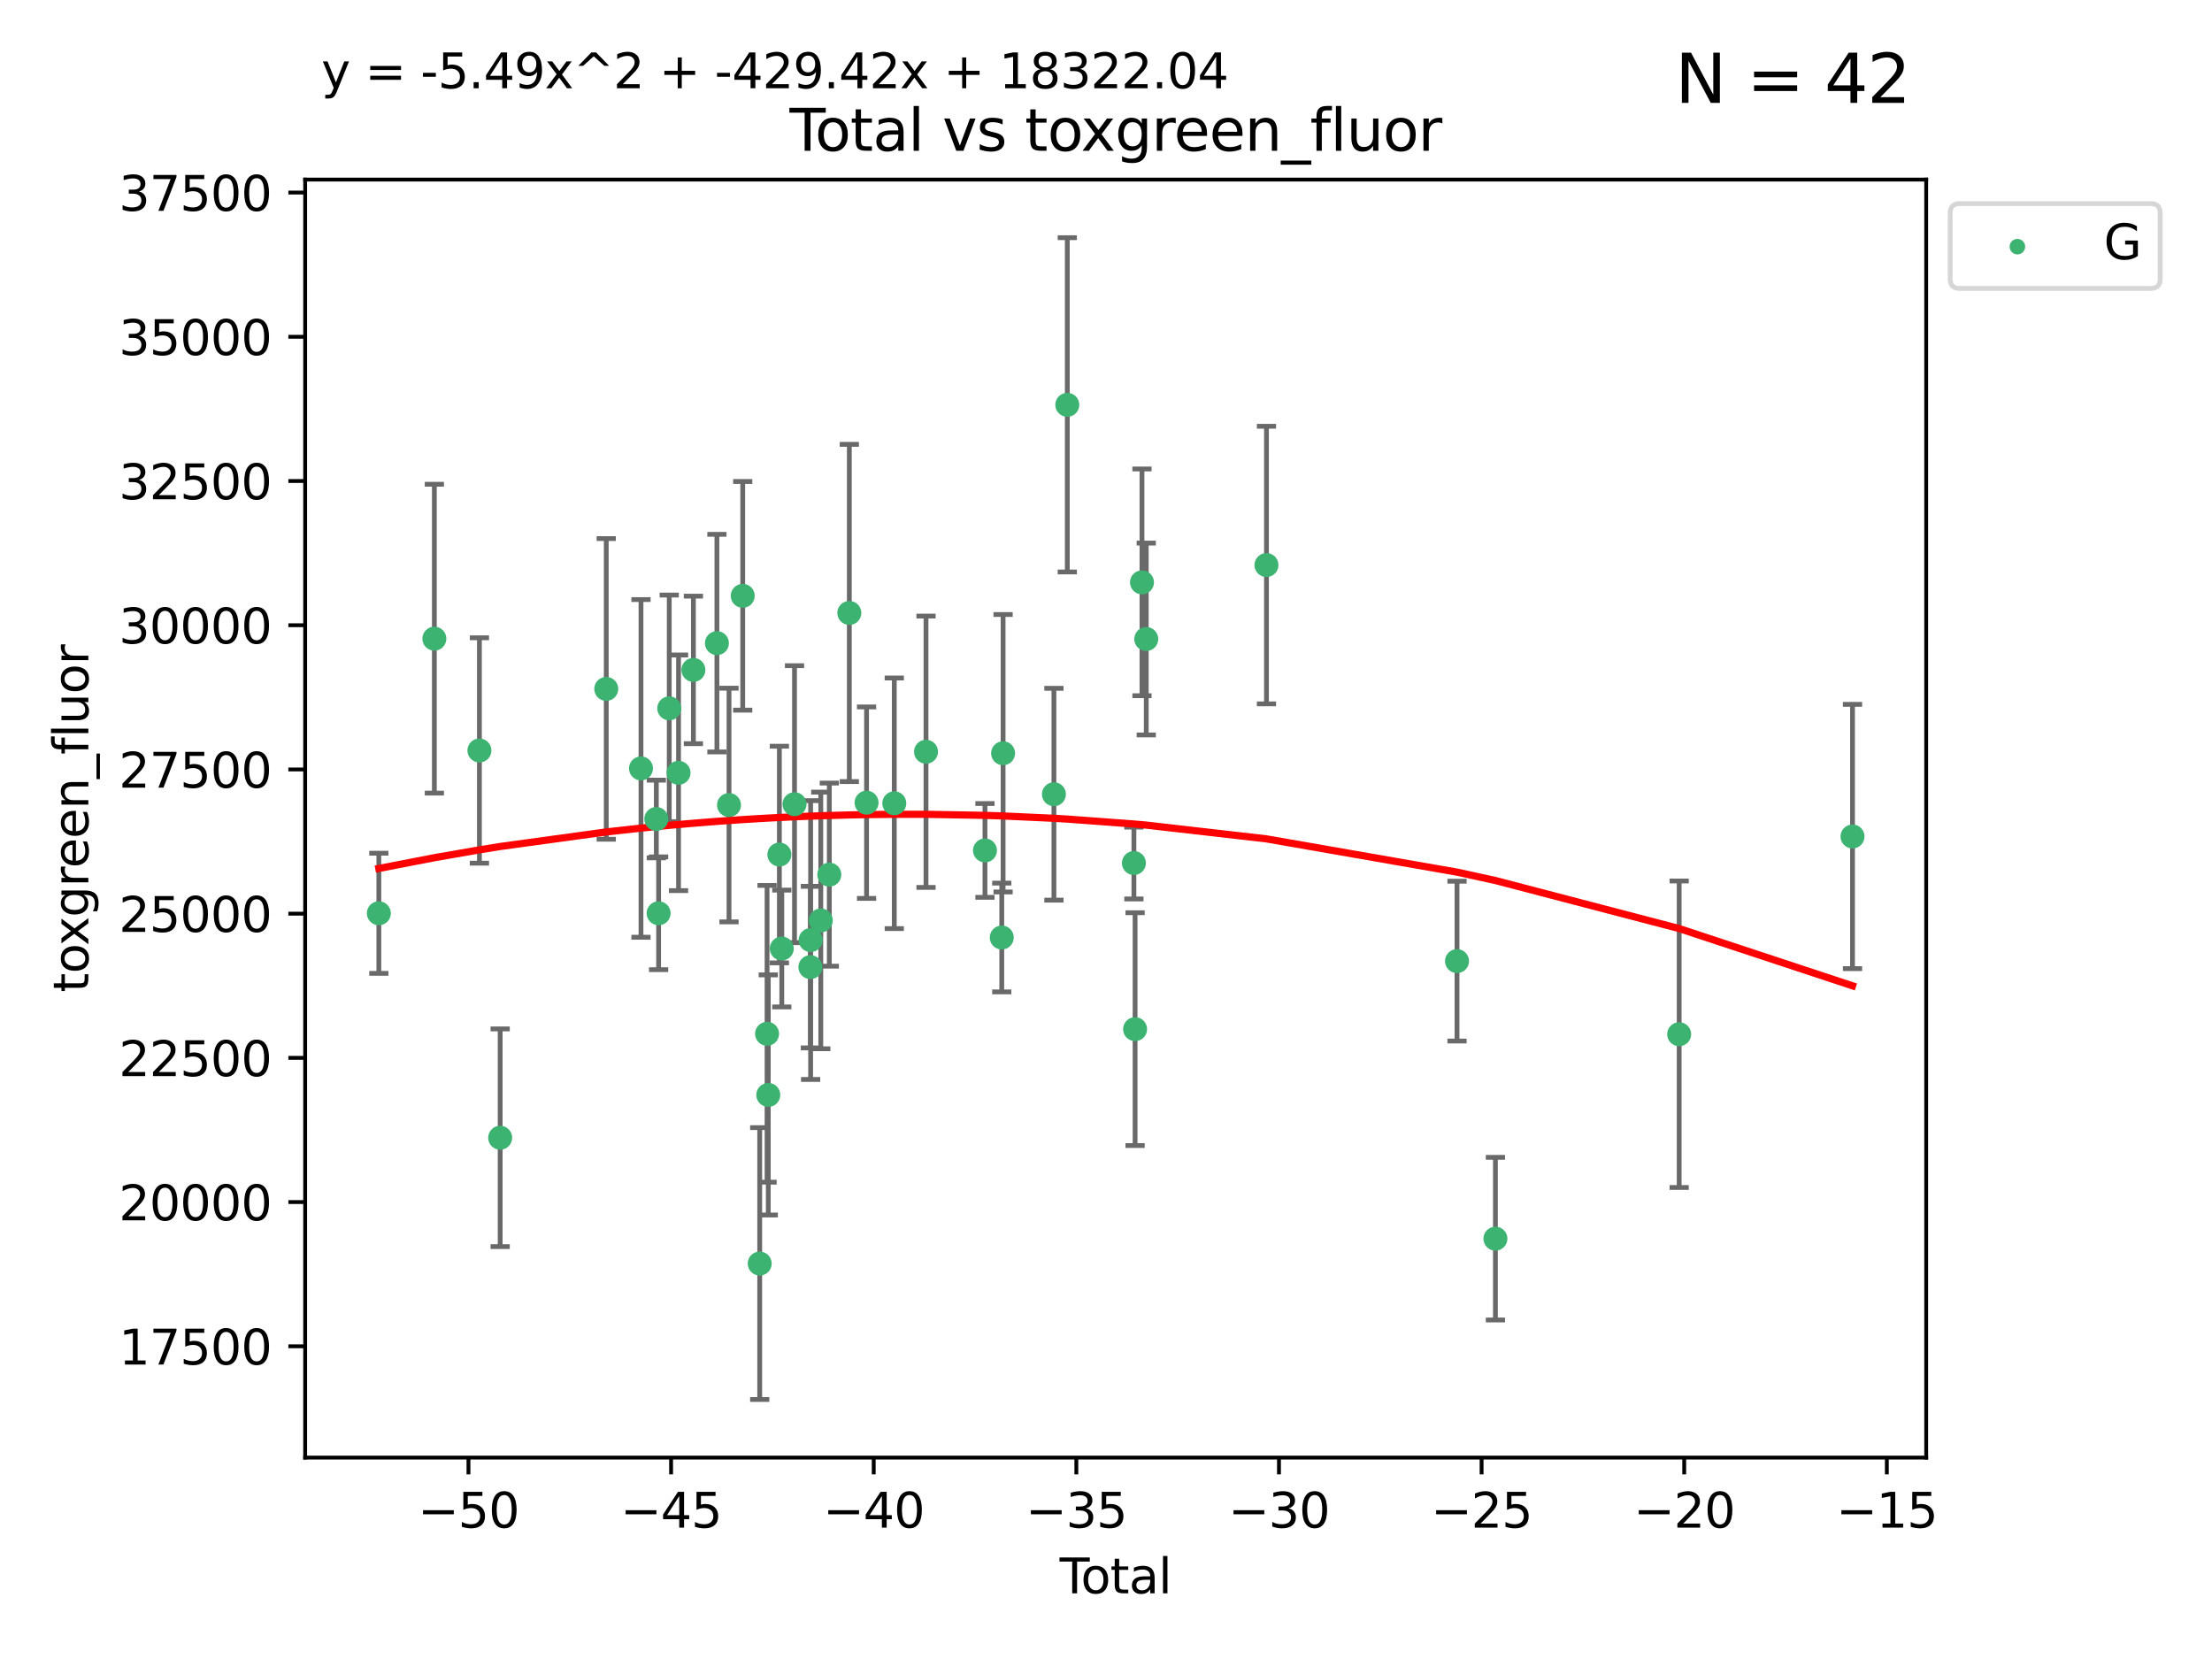 <?xml version="1.0" encoding="utf-8" standalone="no"?>
<!DOCTYPE svg PUBLIC "-//W3C//DTD SVG 1.1//EN"
  "http://www.w3.org/Graphics/SVG/1.1/DTD/svg11.dtd">
<svg xmlns:xlink="http://www.w3.org/1999/xlink" width="460.8pt" height="345.6pt" viewBox="0 0 460.8 345.6" xmlns="http://www.w3.org/2000/svg" version="1.1">
 <defs>
  <style type="text/css">*{stroke-linejoin: round; stroke-linecap: butt}</style>
 </defs>
 <g id="figure_1">
  <g id="patch_1">
   <path d="M 0 345.6 
L 460.8 345.6 
L 460.8 0 
L 0 0 
z
" style="fill: #ffffff"/>
  </g>
  <g id="axes_1">
   <g id="patch_2">
    <path d="M 63.571 303.64 
L 401.26 303.64 
L 401.26 37.411 
L 63.571 37.411 
z
" style="fill: #ffffff"/>
   </g>
   <g id="PathCollection_1">
    <defs>
     <path id="mb6be567c62" d="M 0 1.118 
C 0.297 1.118 0.581 1 0.791 0.791 
C 1 0.581 1.118 0.297 1.118 0 
C 1.118 -0.297 1 -0.581 0.791 -0.791 
C 0.581 -1 0.297 -1.118 0 -1.118 
C -0.297 -1.118 -0.581 -1 -0.791 -0.791 
C -1 -0.581 -1.118 -0.297 -1.118 0 
C -1.118 0.297 -1 0.581 -0.791 0.791 
C -0.581 1 -0.297 1.118 0 1.118 
z
" style="stroke: #3cb371"/>
    </defs>
    <g clip-path="url(#p3e84efc98a)">
     <use xlink:href="#mb6be567c62" x="78.921" y="190.252" style="fill: #3cb371; stroke: #3cb371"/>
     <use xlink:href="#mb6be567c62" x="90.486" y="133.046" style="fill: #3cb371; stroke: #3cb371"/>
     <use xlink:href="#mb6be567c62" x="99.873" y="156.342" style="fill: #3cb371; stroke: #3cb371"/>
     <use xlink:href="#mb6be567c62" x="104.195" y="237.014" style="fill: #3cb371; stroke: #3cb371"/>
     <use xlink:href="#mb6be567c62" x="126.292" y="143.513" style="fill: #3cb371; stroke: #3cb371"/>
     <use xlink:href="#mb6be567c62" x="133.53" y="160.073" style="fill: #3cb371; stroke: #3cb371"/>
     <use xlink:href="#mb6be567c62" x="136.724" y="170.613" style="fill: #3cb371; stroke: #3cb371"/>
     <use xlink:href="#mb6be567c62" x="137.199" y="190.252" style="fill: #3cb371; stroke: #3cb371"/>
     <use xlink:href="#mb6be567c62" x="139.416" y="147.561" style="fill: #3cb371; stroke: #3cb371"/>
     <use xlink:href="#mb6be567c62" x="141.353" y="160.989" style="fill: #3cb371; stroke: #3cb371"/>
     <use xlink:href="#mb6be567c62" x="144.448" y="139.556" style="fill: #3cb371; stroke: #3cb371"/>
     <use xlink:href="#mb6be567c62" x="149.347" y="133.978" style="fill: #3cb371; stroke: #3cb371"/>
     <use xlink:href="#mb6be567c62" x="151.868" y="167.702" style="fill: #3cb371; stroke: #3cb371"/>
     <use xlink:href="#mb6be567c62" x="154.724" y="124.122" style="fill: #3cb371; stroke: #3cb371"/>
     <use xlink:href="#mb6be567c62" x="158.262" y="263.222" style="fill: #3cb371; stroke: #3cb371"/>
     <use xlink:href="#mb6be567c62" x="159.794" y="215.357" style="fill: #3cb371; stroke: #3cb371"/>
     <use xlink:href="#mb6be567c62" x="160.046" y="228.095" style="fill: #3cb371; stroke: #3cb371"/>
     <use xlink:href="#mb6be567c62" x="162.359" y="178.015" style="fill: #3cb371; stroke: #3cb371"/>
     <use xlink:href="#mb6be567c62" x="162.861" y="197.595" style="fill: #3cb371; stroke: #3cb371"/>
     <use xlink:href="#mb6be567c62" x="165.512" y="167.527" style="fill: #3cb371; stroke: #3cb371"/>
     <use xlink:href="#mb6be567c62" x="168.821" y="201.468" style="fill: #3cb371; stroke: #3cb371"/>
     <use xlink:href="#mb6be567c62" x="168.867" y="195.833" style="fill: #3cb371; stroke: #3cb371"/>
     <use xlink:href="#mb6be567c62" x="170.987" y="191.746" style="fill: #3cb371; stroke: #3cb371"/>
     <use xlink:href="#mb6be567c62" x="172.762" y="182.201" style="fill: #3cb371; stroke: #3cb371"/>
     <use xlink:href="#mb6be567c62" x="176.931" y="127.69" style="fill: #3cb371; stroke: #3cb371"/>
     <use xlink:href="#mb6be567c62" x="180.52" y="167.21" style="fill: #3cb371; stroke: #3cb371"/>
     <use xlink:href="#mb6be567c62" x="186.297" y="167.34" style="fill: #3cb371; stroke: #3cb371"/>
     <use xlink:href="#mb6be567c62" x="192.905" y="156.603" style="fill: #3cb371; stroke: #3cb371"/>
     <use xlink:href="#mb6be567c62" x="205.187" y="177.162" style="fill: #3cb371; stroke: #3cb371"/>
     <use xlink:href="#mb6be567c62" x="208.686" y="195.301" style="fill: #3cb371; stroke: #3cb371"/>
     <use xlink:href="#mb6be567c62" x="208.961" y="156.914" style="fill: #3cb371; stroke: #3cb371"/>
     <use xlink:href="#mb6be567c62" x="219.551" y="165.453" style="fill: #3cb371; stroke: #3cb371"/>
     <use xlink:href="#mb6be567c62" x="222.337" y="84.331" style="fill: #3cb371; stroke: #3cb371"/>
     <use xlink:href="#mb6be567c62" x="236.215" y="179.785" style="fill: #3cb371; stroke: #3cb371"/>
     <use xlink:href="#mb6be567c62" x="236.459" y="214.389" style="fill: #3cb371; stroke: #3cb371"/>
     <use xlink:href="#mb6be567c62" x="237.895" y="121.317" style="fill: #3cb371; stroke: #3cb371"/>
     <use xlink:href="#mb6be567c62" x="238.786" y="133.12" style="fill: #3cb371; stroke: #3cb371"/>
     <use xlink:href="#mb6be567c62" x="263.828" y="117.712" style="fill: #3cb371; stroke: #3cb371"/>
     <use xlink:href="#mb6be567c62" x="303.523" y="200.216" style="fill: #3cb371; stroke: #3cb371"/>
     <use xlink:href="#mb6be567c62" x="311.522" y="258.04" style="fill: #3cb371; stroke: #3cb371"/>
     <use xlink:href="#mb6be567c62" x="349.803" y="215.448" style="fill: #3cb371; stroke: #3cb371"/>
     <use xlink:href="#mb6be567c62" x="385.911" y="174.255" style="fill: #3cb371; stroke: #3cb371"/>
    </g>
   </g>
   <g id="matplotlib.axis_1">
    <g id="xtick_1">
     <g id="line2d_1">
      <defs>
       <path id="ma5eca317d1" d="M 0 0 
L 0 3.5 
" style="stroke: #000000; stroke-width: 0.8"/>
      </defs>
      <g>
       <use xlink:href="#ma5eca317d1" x="97.59" y="303.64" style="stroke: #000000; stroke-width: 0.8"/>
      </g>
     </g>
     <g id="text_1">
      <!-- −50 -->
      <g transform="translate(87.038 318.238)scale(0.1 -0.1)">
       <defs>
        <path id="DejaVuSans-2212" d="M 678 2272 
L 4684 2272 
L 4684 1741 
L 678 1741 
L 678 2272 
z
" transform="scale(0.016)"/>
        <path id="DejaVuSans-35" d="M 691 4666 
L 3169 4666 
L 3169 4134 
L 1269 4134 
L 1269 2991 
Q 1406 3038 1543 3061 
Q 1681 3084 1819 3084 
Q 2600 3084 3056 2656 
Q 3513 2228 3513 1497 
Q 3513 744 3044 326 
Q 2575 -91 1722 -91 
Q 1428 -91 1123 -41 
Q 819 9 494 109 
L 494 744 
Q 775 591 1075 516 
Q 1375 441 1709 441 
Q 2250 441 2565 725 
Q 2881 1009 2881 1497 
Q 2881 1984 2565 2268 
Q 2250 2553 1709 2553 
Q 1456 2553 1204 2497 
Q 953 2441 691 2322 
L 691 4666 
z
" transform="scale(0.016)"/>
        <path id="DejaVuSans-30" d="M 2034 4250 
Q 1547 4250 1301 3770 
Q 1056 3291 1056 2328 
Q 1056 1369 1301 889 
Q 1547 409 2034 409 
Q 2525 409 2770 889 
Q 3016 1369 3016 2328 
Q 3016 3291 2770 3770 
Q 2525 4250 2034 4250 
z
M 2034 4750 
Q 2819 4750 3233 4129 
Q 3647 3509 3647 2328 
Q 3647 1150 3233 529 
Q 2819 -91 2034 -91 
Q 1250 -91 836 529 
Q 422 1150 422 2328 
Q 422 3509 836 4129 
Q 1250 4750 2034 4750 
z
" transform="scale(0.016)"/>
       </defs>
       <use xlink:href="#DejaVuSans-2212"/>
       <use xlink:href="#DejaVuSans-35" x="83.789"/>
       <use xlink:href="#DejaVuSans-30" x="147.412"/>
      </g>
     </g>
    </g>
    <g id="xtick_2">
     <g id="line2d_2">
      <g>
       <use xlink:href="#ma5eca317d1" x="139.801" y="303.64" style="stroke: #000000; stroke-width: 0.8"/>
      </g>
     </g>
     <g id="text_2">
      <!-- −45 -->
      <g transform="translate(129.249 318.238)scale(0.1 -0.1)">
       <defs>
        <path id="DejaVuSans-34" d="M 2419 4116 
L 825 1625 
L 2419 1625 
L 2419 4116 
z
M 2253 4666 
L 3047 4666 
L 3047 1625 
L 3713 1625 
L 3713 1100 
L 3047 1100 
L 3047 0 
L 2419 0 
L 2419 1100 
L 313 1100 
L 313 1709 
L 2253 4666 
z
" transform="scale(0.016)"/>
       </defs>
       <use xlink:href="#DejaVuSans-2212"/>
       <use xlink:href="#DejaVuSans-34" x="83.789"/>
       <use xlink:href="#DejaVuSans-35" x="147.412"/>
      </g>
     </g>
    </g>
    <g id="xtick_3">
     <g id="line2d_3">
      <g>
       <use xlink:href="#ma5eca317d1" x="182.011" y="303.64" style="stroke: #000000; stroke-width: 0.8"/>
      </g>
     </g>
     <g id="text_3">
      <!-- −40 -->
      <g transform="translate(171.459 318.238)scale(0.1 -0.1)">
       <use xlink:href="#DejaVuSans-2212"/>
       <use xlink:href="#DejaVuSans-34" x="83.789"/>
       <use xlink:href="#DejaVuSans-30" x="147.412"/>
      </g>
     </g>
    </g>
    <g id="xtick_4">
     <g id="line2d_4">
      <g>
       <use xlink:href="#ma5eca317d1" x="224.222" y="303.64" style="stroke: #000000; stroke-width: 0.8"/>
      </g>
     </g>
     <g id="text_4">
      <!-- −35 -->
      <g transform="translate(213.669 318.238)scale(0.1 -0.1)">
       <defs>
        <path id="DejaVuSans-33" d="M 2597 2516 
Q 3050 2419 3304 2112 
Q 3559 1806 3559 1356 
Q 3559 666 3084 287 
Q 2609 -91 1734 -91 
Q 1441 -91 1130 -33 
Q 819 25 488 141 
L 488 750 
Q 750 597 1062 519 
Q 1375 441 1716 441 
Q 2309 441 2620 675 
Q 2931 909 2931 1356 
Q 2931 1769 2642 2001 
Q 2353 2234 1838 2234 
L 1294 2234 
L 1294 2753 
L 1863 2753 
Q 2328 2753 2575 2939 
Q 2822 3125 2822 3475 
Q 2822 3834 2567 4026 
Q 2313 4219 1838 4219 
Q 1578 4219 1281 4162 
Q 984 4106 628 3988 
L 628 4550 
Q 988 4650 1302 4700 
Q 1616 4750 1894 4750 
Q 2613 4750 3031 4423 
Q 3450 4097 3450 3541 
Q 3450 3153 3228 2886 
Q 3006 2619 2597 2516 
z
" transform="scale(0.016)"/>
       </defs>
       <use xlink:href="#DejaVuSans-2212"/>
       <use xlink:href="#DejaVuSans-33" x="83.789"/>
       <use xlink:href="#DejaVuSans-35" x="147.412"/>
      </g>
     </g>
    </g>
    <g id="xtick_5">
     <g id="line2d_5">
      <g>
       <use xlink:href="#ma5eca317d1" x="266.432" y="303.64" style="stroke: #000000; stroke-width: 0.8"/>
      </g>
     </g>
     <g id="text_5">
      <!-- −30 -->
      <g transform="translate(255.88 318.238)scale(0.1 -0.1)">
       <use xlink:href="#DejaVuSans-2212"/>
       <use xlink:href="#DejaVuSans-33" x="83.789"/>
       <use xlink:href="#DejaVuSans-30" x="147.412"/>
      </g>
     </g>
    </g>
    <g id="xtick_6">
     <g id="line2d_6">
      <g>
       <use xlink:href="#ma5eca317d1" x="308.643" y="303.64" style="stroke: #000000; stroke-width: 0.8"/>
      </g>
     </g>
     <g id="text_6">
      <!-- −25 -->
      <g transform="translate(298.09 318.238)scale(0.1 -0.1)">
       <defs>
        <path id="DejaVuSans-32" d="M 1228 531 
L 3431 531 
L 3431 0 
L 469 0 
L 469 531 
Q 828 903 1448 1529 
Q 2069 2156 2228 2338 
Q 2531 2678 2651 2914 
Q 2772 3150 2772 3378 
Q 2772 3750 2511 3984 
Q 2250 4219 1831 4219 
Q 1534 4219 1204 4116 
Q 875 4013 500 3803 
L 500 4441 
Q 881 4594 1212 4672 
Q 1544 4750 1819 4750 
Q 2544 4750 2975 4387 
Q 3406 4025 3406 3419 
Q 3406 3131 3298 2873 
Q 3191 2616 2906 2266 
Q 2828 2175 2409 1742 
Q 1991 1309 1228 531 
z
" transform="scale(0.016)"/>
       </defs>
       <use xlink:href="#DejaVuSans-2212"/>
       <use xlink:href="#DejaVuSans-32" x="83.789"/>
       <use xlink:href="#DejaVuSans-35" x="147.412"/>
      </g>
     </g>
    </g>
    <g id="xtick_7">
     <g id="line2d_7">
      <g>
       <use xlink:href="#ma5eca317d1" x="350.853" y="303.64" style="stroke: #000000; stroke-width: 0.8"/>
      </g>
     </g>
     <g id="text_7">
      <!-- −20 -->
      <g transform="translate(340.301 318.238)scale(0.1 -0.1)">
       <use xlink:href="#DejaVuSans-2212"/>
       <use xlink:href="#DejaVuSans-32" x="83.789"/>
       <use xlink:href="#DejaVuSans-30" x="147.412"/>
      </g>
     </g>
    </g>
    <g id="xtick_8">
     <g id="line2d_8">
      <g>
       <use xlink:href="#ma5eca317d1" x="393.063" y="303.64" style="stroke: #000000; stroke-width: 0.8"/>
      </g>
     </g>
     <g id="text_8">
      <!-- −15 -->
      <g transform="translate(382.511 318.238)scale(0.1 -0.1)">
       <defs>
        <path id="DejaVuSans-31" d="M 794 531 
L 1825 531 
L 1825 4091 
L 703 3866 
L 703 4441 
L 1819 4666 
L 2450 4666 
L 2450 531 
L 3481 531 
L 3481 0 
L 794 0 
L 794 531 
z
" transform="scale(0.016)"/>
       </defs>
       <use xlink:href="#DejaVuSans-2212"/>
       <use xlink:href="#DejaVuSans-31" x="83.789"/>
       <use xlink:href="#DejaVuSans-35" x="147.412"/>
      </g>
     </g>
    </g>
    <g id="text_9">
     <!-- Total -->
     <g transform="translate(220.739 331.917)scale(0.1 -0.1)">
      <defs>
       <path id="DejaVuSans-54" d="M -19 4666 
L 3928 4666 
L 3928 4134 
L 2272 4134 
L 2272 0 
L 1638 0 
L 1638 4134 
L -19 4134 
L -19 4666 
z
" transform="scale(0.016)"/>
       <path id="DejaVuSans-6f" d="M 1959 3097 
Q 1497 3097 1228 2736 
Q 959 2375 959 1747 
Q 959 1119 1226 758 
Q 1494 397 1959 397 
Q 2419 397 2687 759 
Q 2956 1122 2956 1747 
Q 2956 2369 2687 2733 
Q 2419 3097 1959 3097 
z
M 1959 3584 
Q 2709 3584 3137 3096 
Q 3566 2609 3566 1747 
Q 3566 888 3137 398 
Q 2709 -91 1959 -91 
Q 1206 -91 779 398 
Q 353 888 353 1747 
Q 353 2609 779 3096 
Q 1206 3584 1959 3584 
z
" transform="scale(0.016)"/>
       <path id="DejaVuSans-74" d="M 1172 4494 
L 1172 3500 
L 2356 3500 
L 2356 3053 
L 1172 3053 
L 1172 1153 
Q 1172 725 1289 603 
Q 1406 481 1766 481 
L 2356 481 
L 2356 0 
L 1766 0 
Q 1100 0 847 248 
Q 594 497 594 1153 
L 594 3053 
L 172 3053 
L 172 3500 
L 594 3500 
L 594 4494 
L 1172 4494 
z
" transform="scale(0.016)"/>
       <path id="DejaVuSans-61" d="M 2194 1759 
Q 1497 1759 1228 1600 
Q 959 1441 959 1056 
Q 959 750 1161 570 
Q 1363 391 1709 391 
Q 2188 391 2477 730 
Q 2766 1069 2766 1631 
L 2766 1759 
L 2194 1759 
z
M 3341 1997 
L 3341 0 
L 2766 0 
L 2766 531 
Q 2569 213 2275 61 
Q 1981 -91 1556 -91 
Q 1019 -91 701 211 
Q 384 513 384 1019 
Q 384 1609 779 1909 
Q 1175 2209 1959 2209 
L 2766 2209 
L 2766 2266 
Q 2766 2663 2505 2880 
Q 2244 3097 1772 3097 
Q 1472 3097 1187 3025 
Q 903 2953 641 2809 
L 641 3341 
Q 956 3463 1253 3523 
Q 1550 3584 1831 3584 
Q 2591 3584 2966 3190 
Q 3341 2797 3341 1997 
z
" transform="scale(0.016)"/>
       <path id="DejaVuSans-6c" d="M 603 4863 
L 1178 4863 
L 1178 0 
L 603 0 
L 603 4863 
z
" transform="scale(0.016)"/>
      </defs>
      <use xlink:href="#DejaVuSans-54"/>
      <use xlink:href="#DejaVuSans-6f" x="44.084"/>
      <use xlink:href="#DejaVuSans-74" x="105.266"/>
      <use xlink:href="#DejaVuSans-61" x="144.475"/>
      <use xlink:href="#DejaVuSans-6c" x="205.754"/>
     </g>
    </g>
   </g>
   <g id="matplotlib.axis_2">
    <g id="ytick_1">
     <g id="line2d_9">
      <defs>
       <path id="m3030255186" d="M 0 0 
L -3.5 0 
" style="stroke: #000000; stroke-width: 0.8"/>
      </defs>
      <g>
       <use xlink:href="#m3030255186" x="63.571" y="280.458" style="stroke: #000000; stroke-width: 0.8"/>
      </g>
     </g>
     <g id="text_10">
      <!-- 17500 -->
      <g transform="translate(24.759 284.257)scale(0.1 -0.1)">
       <defs>
        <path id="DejaVuSans-37" d="M 525 4666 
L 3525 4666 
L 3525 4397 
L 1831 0 
L 1172 0 
L 2766 4134 
L 525 4134 
L 525 4666 
z
" transform="scale(0.016)"/>
       </defs>
       <use xlink:href="#DejaVuSans-31"/>
       <use xlink:href="#DejaVuSans-37" x="63.623"/>
       <use xlink:href="#DejaVuSans-35" x="127.246"/>
       <use xlink:href="#DejaVuSans-30" x="190.869"/>
       <use xlink:href="#DejaVuSans-30" x="254.492"/>
      </g>
     </g>
    </g>
    <g id="ytick_2">
     <g id="line2d_10">
      <g>
       <use xlink:href="#m3030255186" x="63.571" y="250.415" style="stroke: #000000; stroke-width: 0.8"/>
      </g>
     </g>
     <g id="text_11">
      <!-- 20000 -->
      <g transform="translate(24.759 254.215)scale(0.1 -0.1)">
       <use xlink:href="#DejaVuSans-32"/>
       <use xlink:href="#DejaVuSans-30" x="63.623"/>
       <use xlink:href="#DejaVuSans-30" x="127.246"/>
       <use xlink:href="#DejaVuSans-30" x="190.869"/>
       <use xlink:href="#DejaVuSans-30" x="254.492"/>
      </g>
     </g>
    </g>
    <g id="ytick_3">
     <g id="line2d_11">
      <g>
       <use xlink:href="#m3030255186" x="63.571" y="220.373" style="stroke: #000000; stroke-width: 0.8"/>
      </g>
     </g>
     <g id="text_12">
      <!-- 22500 -->
      <g transform="translate(24.759 224.172)scale(0.1 -0.1)">
       <use xlink:href="#DejaVuSans-32"/>
       <use xlink:href="#DejaVuSans-32" x="63.623"/>
       <use xlink:href="#DejaVuSans-35" x="127.246"/>
       <use xlink:href="#DejaVuSans-30" x="190.869"/>
       <use xlink:href="#DejaVuSans-30" x="254.492"/>
      </g>
     </g>
    </g>
    <g id="ytick_4">
     <g id="line2d_12">
      <g>
       <use xlink:href="#m3030255186" x="63.571" y="190.33" style="stroke: #000000; stroke-width: 0.8"/>
      </g>
     </g>
     <g id="text_13">
      <!-- 25000 -->
      <g transform="translate(24.759 194.129)scale(0.1 -0.1)">
       <use xlink:href="#DejaVuSans-32"/>
       <use xlink:href="#DejaVuSans-35" x="63.623"/>
       <use xlink:href="#DejaVuSans-30" x="127.246"/>
       <use xlink:href="#DejaVuSans-30" x="190.869"/>
       <use xlink:href="#DejaVuSans-30" x="254.492"/>
      </g>
     </g>
    </g>
    <g id="ytick_5">
     <g id="line2d_13">
      <g>
       <use xlink:href="#m3030255186" x="63.571" y="160.287" style="stroke: #000000; stroke-width: 0.8"/>
      </g>
     </g>
     <g id="text_14">
      <!-- 27500 -->
      <g transform="translate(24.759 164.087)scale(0.1 -0.1)">
       <use xlink:href="#DejaVuSans-32"/>
       <use xlink:href="#DejaVuSans-37" x="63.623"/>
       <use xlink:href="#DejaVuSans-35" x="127.246"/>
       <use xlink:href="#DejaVuSans-30" x="190.869"/>
       <use xlink:href="#DejaVuSans-30" x="254.492"/>
      </g>
     </g>
    </g>
    <g id="ytick_6">
     <g id="line2d_14">
      <g>
       <use xlink:href="#m3030255186" x="63.571" y="130.245" style="stroke: #000000; stroke-width: 0.8"/>
      </g>
     </g>
     <g id="text_15">
      <!-- 30000 -->
      <g transform="translate(24.759 134.044)scale(0.1 -0.1)">
       <use xlink:href="#DejaVuSans-33"/>
       <use xlink:href="#DejaVuSans-30" x="63.623"/>
       <use xlink:href="#DejaVuSans-30" x="127.246"/>
       <use xlink:href="#DejaVuSans-30" x="190.869"/>
       <use xlink:href="#DejaVuSans-30" x="254.492"/>
      </g>
     </g>
    </g>
    <g id="ytick_7">
     <g id="line2d_15">
      <g>
       <use xlink:href="#m3030255186" x="63.571" y="100.202" style="stroke: #000000; stroke-width: 0.8"/>
      </g>
     </g>
     <g id="text_16">
      <!-- 32500 -->
      <g transform="translate(24.759 104.001)scale(0.1 -0.1)">
       <use xlink:href="#DejaVuSans-33"/>
       <use xlink:href="#DejaVuSans-32" x="63.623"/>
       <use xlink:href="#DejaVuSans-35" x="127.246"/>
       <use xlink:href="#DejaVuSans-30" x="190.869"/>
       <use xlink:href="#DejaVuSans-30" x="254.492"/>
      </g>
     </g>
    </g>
    <g id="ytick_8">
     <g id="line2d_16">
      <g>
       <use xlink:href="#m3030255186" x="63.571" y="70.159" style="stroke: #000000; stroke-width: 0.8"/>
      </g>
     </g>
     <g id="text_17">
      <!-- 35000 -->
      <g transform="translate(24.759 73.959)scale(0.1 -0.1)">
       <use xlink:href="#DejaVuSans-33"/>
       <use xlink:href="#DejaVuSans-35" x="63.623"/>
       <use xlink:href="#DejaVuSans-30" x="127.246"/>
       <use xlink:href="#DejaVuSans-30" x="190.869"/>
       <use xlink:href="#DejaVuSans-30" x="254.492"/>
      </g>
     </g>
    </g>
    <g id="ytick_9">
     <g id="line2d_17">
      <g>
       <use xlink:href="#m3030255186" x="63.571" y="40.117" style="stroke: #000000; stroke-width: 0.8"/>
      </g>
     </g>
     <g id="text_18">
      <!-- 37500 -->
      <g transform="translate(24.759 43.916)scale(0.1 -0.1)">
       <use xlink:href="#DejaVuSans-33"/>
       <use xlink:href="#DejaVuSans-37" x="63.623"/>
       <use xlink:href="#DejaVuSans-35" x="127.246"/>
       <use xlink:href="#DejaVuSans-30" x="190.869"/>
       <use xlink:href="#DejaVuSans-30" x="254.492"/>
      </g>
     </g>
    </g>
    <g id="text_19">
     <!-- toxgreen_fluor -->
     <g transform="translate(18.401 206.72)rotate(-90)scale(0.1 -0.1)">
      <defs>
       <path id="DejaVuSans-78" d="M 3513 3500 
L 2247 1797 
L 3578 0 
L 2900 0 
L 1881 1375 
L 863 0 
L 184 0 
L 1544 1831 
L 300 3500 
L 978 3500 
L 1906 2253 
L 2834 3500 
L 3513 3500 
z
" transform="scale(0.016)"/>
       <path id="DejaVuSans-67" d="M 2906 1791 
Q 2906 2416 2648 2759 
Q 2391 3103 1925 3103 
Q 1463 3103 1205 2759 
Q 947 2416 947 1791 
Q 947 1169 1205 825 
Q 1463 481 1925 481 
Q 2391 481 2648 825 
Q 2906 1169 2906 1791 
z
M 3481 434 
Q 3481 -459 3084 -895 
Q 2688 -1331 1869 -1331 
Q 1566 -1331 1297 -1286 
Q 1028 -1241 775 -1147 
L 775 -588 
Q 1028 -725 1275 -790 
Q 1522 -856 1778 -856 
Q 2344 -856 2625 -561 
Q 2906 -266 2906 331 
L 2906 616 
Q 2728 306 2450 153 
Q 2172 0 1784 0 
Q 1141 0 747 490 
Q 353 981 353 1791 
Q 353 2603 747 3093 
Q 1141 3584 1784 3584 
Q 2172 3584 2450 3431 
Q 2728 3278 2906 2969 
L 2906 3500 
L 3481 3500 
L 3481 434 
z
" transform="scale(0.016)"/>
       <path id="DejaVuSans-72" d="M 2631 2963 
Q 2534 3019 2420 3045 
Q 2306 3072 2169 3072 
Q 1681 3072 1420 2755 
Q 1159 2438 1159 1844 
L 1159 0 
L 581 0 
L 581 3500 
L 1159 3500 
L 1159 2956 
Q 1341 3275 1631 3429 
Q 1922 3584 2338 3584 
Q 2397 3584 2469 3576 
Q 2541 3569 2628 3553 
L 2631 2963 
z
" transform="scale(0.016)"/>
       <path id="DejaVuSans-65" d="M 3597 1894 
L 3597 1613 
L 953 1613 
Q 991 1019 1311 708 
Q 1631 397 2203 397 
Q 2534 397 2845 478 
Q 3156 559 3463 722 
L 3463 178 
Q 3153 47 2828 -22 
Q 2503 -91 2169 -91 
Q 1331 -91 842 396 
Q 353 884 353 1716 
Q 353 2575 817 3079 
Q 1281 3584 2069 3584 
Q 2775 3584 3186 3129 
Q 3597 2675 3597 1894 
z
M 3022 2063 
Q 3016 2534 2758 2815 
Q 2500 3097 2075 3097 
Q 1594 3097 1305 2825 
Q 1016 2553 972 2059 
L 3022 2063 
z
" transform="scale(0.016)"/>
       <path id="DejaVuSans-6e" d="M 3513 2113 
L 3513 0 
L 2938 0 
L 2938 2094 
Q 2938 2591 2744 2837 
Q 2550 3084 2163 3084 
Q 1697 3084 1428 2787 
Q 1159 2491 1159 1978 
L 1159 0 
L 581 0 
L 581 3500 
L 1159 3500 
L 1159 2956 
Q 1366 3272 1645 3428 
Q 1925 3584 2291 3584 
Q 2894 3584 3203 3211 
Q 3513 2838 3513 2113 
z
" transform="scale(0.016)"/>
       <path id="DejaVuSans-5f" d="M 3263 -1063 
L 3263 -1509 
L -63 -1509 
L -63 -1063 
L 3263 -1063 
z
" transform="scale(0.016)"/>
       <path id="DejaVuSans-66" d="M 2375 4863 
L 2375 4384 
L 1825 4384 
Q 1516 4384 1395 4259 
Q 1275 4134 1275 3809 
L 1275 3500 
L 2222 3500 
L 2222 3053 
L 1275 3053 
L 1275 0 
L 697 0 
L 697 3053 
L 147 3053 
L 147 3500 
L 697 3500 
L 697 3744 
Q 697 4328 969 4595 
Q 1241 4863 1831 4863 
L 2375 4863 
z
" transform="scale(0.016)"/>
       <path id="DejaVuSans-75" d="M 544 1381 
L 544 3500 
L 1119 3500 
L 1119 1403 
Q 1119 906 1312 657 
Q 1506 409 1894 409 
Q 2359 409 2629 706 
Q 2900 1003 2900 1516 
L 2900 3500 
L 3475 3500 
L 3475 0 
L 2900 0 
L 2900 538 
Q 2691 219 2414 64 
Q 2138 -91 1772 -91 
Q 1169 -91 856 284 
Q 544 659 544 1381 
z
M 1991 3584 
L 1991 3584 
z
" transform="scale(0.016)"/>
      </defs>
      <use xlink:href="#DejaVuSans-74"/>
      <use xlink:href="#DejaVuSans-6f" x="39.209"/>
      <use xlink:href="#DejaVuSans-78" x="97.266"/>
      <use xlink:href="#DejaVuSans-67" x="156.445"/>
      <use xlink:href="#DejaVuSans-72" x="219.922"/>
      <use xlink:href="#DejaVuSans-65" x="258.785"/>
      <use xlink:href="#DejaVuSans-65" x="320.309"/>
      <use xlink:href="#DejaVuSans-6e" x="381.832"/>
      <use xlink:href="#DejaVuSans-5f" x="445.211"/>
      <use xlink:href="#DejaVuSans-66" x="495.211"/>
      <use xlink:href="#DejaVuSans-6c" x="530.416"/>
      <use xlink:href="#DejaVuSans-75" x="558.199"/>
      <use xlink:href="#DejaVuSans-6f" x="621.578"/>
      <use xlink:href="#DejaVuSans-72" x="682.76"/>
     </g>
    </g>
   </g>
   <g id="LineCollection_1">
    <path d="M 78.921 202.768 
L 78.921 177.737 
" clip-path="url(#p3e84efc98a)" style="fill: none; stroke: #696969"/>
    <path d="M 90.486 165.216 
L 90.486 100.876 
" clip-path="url(#p3e84efc98a)" style="fill: none; stroke: #696969"/>
    <path d="M 99.873 179.819 
L 99.873 132.864 
" clip-path="url(#p3e84efc98a)" style="fill: none; stroke: #696969"/>
    <path d="M 104.195 259.688 
L 104.195 214.339 
" clip-path="url(#p3e84efc98a)" style="fill: none; stroke: #696969"/>
    <path d="M 126.292 174.828 
L 126.292 112.198 
" clip-path="url(#p3e84efc98a)" style="fill: none; stroke: #696969"/>
    <path d="M 133.53 195.246 
L 133.53 124.899 
" clip-path="url(#p3e84efc98a)" style="fill: none; stroke: #696969"/>
    <path d="M 136.724 178.704 
L 136.724 162.521 
" clip-path="url(#p3e84efc98a)" style="fill: none; stroke: #696969"/>
    <path d="M 137.199 201.995 
L 137.199 178.508 
" clip-path="url(#p3e84efc98a)" style="fill: none; stroke: #696969"/>
    <path d="M 139.416 171.162 
L 139.416 123.96 
" clip-path="url(#p3e84efc98a)" style="fill: none; stroke: #696969"/>
    <path d="M 141.353 185.534 
L 141.353 136.445 
" clip-path="url(#p3e84efc98a)" style="fill: none; stroke: #696969"/>
    <path d="M 144.448 154.923 
L 144.448 124.188 
" clip-path="url(#p3e84efc98a)" style="fill: none; stroke: #696969"/>
    <path d="M 149.347 156.642 
L 149.347 111.314 
" clip-path="url(#p3e84efc98a)" style="fill: none; stroke: #696969"/>
    <path d="M 151.868 192.039 
L 151.868 143.364 
" clip-path="url(#p3e84efc98a)" style="fill: none; stroke: #696969"/>
    <path d="M 154.724 147.937 
L 154.724 100.308 
" clip-path="url(#p3e84efc98a)" style="fill: none; stroke: #696969"/>
    <path d="M 158.262 291.539 
L 158.262 234.905 
" clip-path="url(#p3e84efc98a)" style="fill: none; stroke: #696969"/>
    <path d="M 159.794 246.266 
L 159.794 184.449 
" clip-path="url(#p3e84efc98a)" style="fill: none; stroke: #696969"/>
    <path d="M 160.046 253.109 
L 160.046 203.082 
" clip-path="url(#p3e84efc98a)" style="fill: none; stroke: #696969"/>
    <path d="M 162.359 200.582 
L 162.359 155.447 
" clip-path="url(#p3e84efc98a)" style="fill: none; stroke: #696969"/>
    <path d="M 162.861 209.765 
L 162.861 185.426 
" clip-path="url(#p3e84efc98a)" style="fill: none; stroke: #696969"/>
    <path d="M 165.512 196.375 
L 165.512 138.68 
" clip-path="url(#p3e84efc98a)" style="fill: none; stroke: #696969"/>
    <path d="M 168.821 218.297 
L 168.821 184.638 
" clip-path="url(#p3e84efc98a)" style="fill: none; stroke: #696969"/>
    <path d="M 168.867 224.87 
L 168.867 166.795 
" clip-path="url(#p3e84efc98a)" style="fill: none; stroke: #696969"/>
    <path d="M 170.987 218.476 
L 170.987 165.017 
" clip-path="url(#p3e84efc98a)" style="fill: none; stroke: #696969"/>
    <path d="M 172.762 201.271 
L 172.762 163.13 
" clip-path="url(#p3e84efc98a)" style="fill: none; stroke: #696969"/>
    <path d="M 176.931 162.815 
L 176.931 92.565 
" clip-path="url(#p3e84efc98a)" style="fill: none; stroke: #696969"/>
    <path d="M 180.52 187.152 
L 180.52 147.268 
" clip-path="url(#p3e84efc98a)" style="fill: none; stroke: #696969"/>
    <path d="M 186.297 193.44 
L 186.297 141.239 
" clip-path="url(#p3e84efc98a)" style="fill: none; stroke: #696969"/>
    <path d="M 192.905 184.864 
L 192.905 128.341 
" clip-path="url(#p3e84efc98a)" style="fill: none; stroke: #696969"/>
    <path d="M 205.187 186.935 
L 205.187 167.389 
" clip-path="url(#p3e84efc98a)" style="fill: none; stroke: #696969"/>
    <path d="M 208.686 206.627 
L 208.686 183.974 
" clip-path="url(#p3e84efc98a)" style="fill: none; stroke: #696969"/>
    <path d="M 208.961 185.815 
L 208.961 128.013 
" clip-path="url(#p3e84efc98a)" style="fill: none; stroke: #696969"/>
    <path d="M 219.551 187.516 
L 219.551 143.39 
" clip-path="url(#p3e84efc98a)" style="fill: none; stroke: #696969"/>
    <path d="M 222.337 119.15 
L 222.337 49.513 
" clip-path="url(#p3e84efc98a)" style="fill: none; stroke: #696969"/>
    <path d="M 236.215 187.268 
L 236.215 172.303 
" clip-path="url(#p3e84efc98a)" style="fill: none; stroke: #696969"/>
    <path d="M 236.459 238.639 
L 236.459 190.139 
" clip-path="url(#p3e84efc98a)" style="fill: none; stroke: #696969"/>
    <path d="M 237.895 144.934 
L 237.895 97.7 
" clip-path="url(#p3e84efc98a)" style="fill: none; stroke: #696969"/>
    <path d="M 238.786 153.105 
L 238.786 113.135 
" clip-path="url(#p3e84efc98a)" style="fill: none; stroke: #696969"/>
    <path d="M 263.828 146.626 
L 263.828 88.798 
" clip-path="url(#p3e84efc98a)" style="fill: none; stroke: #696969"/>
    <path d="M 303.523 216.862 
L 303.523 183.571 
" clip-path="url(#p3e84efc98a)" style="fill: none; stroke: #696969"/>
    <path d="M 311.522 274.978 
L 311.522 241.101 
" clip-path="url(#p3e84efc98a)" style="fill: none; stroke: #696969"/>
    <path d="M 349.803 247.372 
L 349.803 183.525 
" clip-path="url(#p3e84efc98a)" style="fill: none; stroke: #696969"/>
    <path d="M 385.911 201.78 
L 385.911 146.73 
" clip-path="url(#p3e84efc98a)" style="fill: none; stroke: #696969"/>
   </g>
   <g id="line2d_18">
    <defs>
     <path id="me1f96ed719" d="M 2 0 
L -2 -0 
" style="stroke: #696969"/>
    </defs>
    <g clip-path="url(#p3e84efc98a)">
     <use xlink:href="#me1f96ed719" x="78.921" y="202.768" style="fill: #696969; stroke: #696969"/>
     <use xlink:href="#me1f96ed719" x="90.486" y="165.216" style="fill: #696969; stroke: #696969"/>
     <use xlink:href="#me1f96ed719" x="99.873" y="179.819" style="fill: #696969; stroke: #696969"/>
     <use xlink:href="#me1f96ed719" x="104.195" y="259.688" style="fill: #696969; stroke: #696969"/>
     <use xlink:href="#me1f96ed719" x="126.292" y="174.828" style="fill: #696969; stroke: #696969"/>
     <use xlink:href="#me1f96ed719" x="133.53" y="195.246" style="fill: #696969; stroke: #696969"/>
     <use xlink:href="#me1f96ed719" x="136.724" y="178.704" style="fill: #696969; stroke: #696969"/>
     <use xlink:href="#me1f96ed719" x="137.199" y="201.995" style="fill: #696969; stroke: #696969"/>
     <use xlink:href="#me1f96ed719" x="139.416" y="171.162" style="fill: #696969; stroke: #696969"/>
     <use xlink:href="#me1f96ed719" x="141.353" y="185.534" style="fill: #696969; stroke: #696969"/>
     <use xlink:href="#me1f96ed719" x="144.448" y="154.923" style="fill: #696969; stroke: #696969"/>
     <use xlink:href="#me1f96ed719" x="149.347" y="156.642" style="fill: #696969; stroke: #696969"/>
     <use xlink:href="#me1f96ed719" x="151.868" y="192.039" style="fill: #696969; stroke: #696969"/>
     <use xlink:href="#me1f96ed719" x="154.724" y="147.937" style="fill: #696969; stroke: #696969"/>
     <use xlink:href="#me1f96ed719" x="158.262" y="291.539" style="fill: #696969; stroke: #696969"/>
     <use xlink:href="#me1f96ed719" x="159.794" y="246.266" style="fill: #696969; stroke: #696969"/>
     <use xlink:href="#me1f96ed719" x="160.046" y="253.109" style="fill: #696969; stroke: #696969"/>
     <use xlink:href="#me1f96ed719" x="162.359" y="200.582" style="fill: #696969; stroke: #696969"/>
     <use xlink:href="#me1f96ed719" x="162.861" y="209.765" style="fill: #696969; stroke: #696969"/>
     <use xlink:href="#me1f96ed719" x="165.512" y="196.375" style="fill: #696969; stroke: #696969"/>
     <use xlink:href="#me1f96ed719" x="168.821" y="218.297" style="fill: #696969; stroke: #696969"/>
     <use xlink:href="#me1f96ed719" x="168.867" y="224.87" style="fill: #696969; stroke: #696969"/>
     <use xlink:href="#me1f96ed719" x="170.987" y="218.476" style="fill: #696969; stroke: #696969"/>
     <use xlink:href="#me1f96ed719" x="172.762" y="201.271" style="fill: #696969; stroke: #696969"/>
     <use xlink:href="#me1f96ed719" x="176.931" y="162.815" style="fill: #696969; stroke: #696969"/>
     <use xlink:href="#me1f96ed719" x="180.52" y="187.152" style="fill: #696969; stroke: #696969"/>
     <use xlink:href="#me1f96ed719" x="186.297" y="193.44" style="fill: #696969; stroke: #696969"/>
     <use xlink:href="#me1f96ed719" x="192.905" y="184.864" style="fill: #696969; stroke: #696969"/>
     <use xlink:href="#me1f96ed719" x="205.187" y="186.935" style="fill: #696969; stroke: #696969"/>
     <use xlink:href="#me1f96ed719" x="208.686" y="206.627" style="fill: #696969; stroke: #696969"/>
     <use xlink:href="#me1f96ed719" x="208.961" y="185.815" style="fill: #696969; stroke: #696969"/>
     <use xlink:href="#me1f96ed719" x="219.551" y="187.516" style="fill: #696969; stroke: #696969"/>
     <use xlink:href="#me1f96ed719" x="222.337" y="119.15" style="fill: #696969; stroke: #696969"/>
     <use xlink:href="#me1f96ed719" x="236.215" y="187.268" style="fill: #696969; stroke: #696969"/>
     <use xlink:href="#me1f96ed719" x="236.459" y="238.639" style="fill: #696969; stroke: #696969"/>
     <use xlink:href="#me1f96ed719" x="237.895" y="144.934" style="fill: #696969; stroke: #696969"/>
     <use xlink:href="#me1f96ed719" x="238.786" y="153.105" style="fill: #696969; stroke: #696969"/>
     <use xlink:href="#me1f96ed719" x="263.828" y="146.626" style="fill: #696969; stroke: #696969"/>
     <use xlink:href="#me1f96ed719" x="303.523" y="216.862" style="fill: #696969; stroke: #696969"/>
     <use xlink:href="#me1f96ed719" x="311.522" y="274.978" style="fill: #696969; stroke: #696969"/>
     <use xlink:href="#me1f96ed719" x="349.803" y="247.372" style="fill: #696969; stroke: #696969"/>
     <use xlink:href="#me1f96ed719" x="385.911" y="201.78" style="fill: #696969; stroke: #696969"/>
    </g>
   </g>
   <g id="line2d_19">
    <g clip-path="url(#p3e84efc98a)">
     <use xlink:href="#me1f96ed719" x="78.921" y="177.737" style="fill: #696969; stroke: #696969"/>
     <use xlink:href="#me1f96ed719" x="90.486" y="100.876" style="fill: #696969; stroke: #696969"/>
     <use xlink:href="#me1f96ed719" x="99.873" y="132.864" style="fill: #696969; stroke: #696969"/>
     <use xlink:href="#me1f96ed719" x="104.195" y="214.339" style="fill: #696969; stroke: #696969"/>
     <use xlink:href="#me1f96ed719" x="126.292" y="112.198" style="fill: #696969; stroke: #696969"/>
     <use xlink:href="#me1f96ed719" x="133.53" y="124.899" style="fill: #696969; stroke: #696969"/>
     <use xlink:href="#me1f96ed719" x="136.724" y="162.521" style="fill: #696969; stroke: #696969"/>
     <use xlink:href="#me1f96ed719" x="137.199" y="178.508" style="fill: #696969; stroke: #696969"/>
     <use xlink:href="#me1f96ed719" x="139.416" y="123.96" style="fill: #696969; stroke: #696969"/>
     <use xlink:href="#me1f96ed719" x="141.353" y="136.445" style="fill: #696969; stroke: #696969"/>
     <use xlink:href="#me1f96ed719" x="144.448" y="124.188" style="fill: #696969; stroke: #696969"/>
     <use xlink:href="#me1f96ed719" x="149.347" y="111.314" style="fill: #696969; stroke: #696969"/>
     <use xlink:href="#me1f96ed719" x="151.868" y="143.364" style="fill: #696969; stroke: #696969"/>
     <use xlink:href="#me1f96ed719" x="154.724" y="100.308" style="fill: #696969; stroke: #696969"/>
     <use xlink:href="#me1f96ed719" x="158.262" y="234.905" style="fill: #696969; stroke: #696969"/>
     <use xlink:href="#me1f96ed719" x="159.794" y="184.449" style="fill: #696969; stroke: #696969"/>
     <use xlink:href="#me1f96ed719" x="160.046" y="203.082" style="fill: #696969; stroke: #696969"/>
     <use xlink:href="#me1f96ed719" x="162.359" y="155.447" style="fill: #696969; stroke: #696969"/>
     <use xlink:href="#me1f96ed719" x="162.861" y="185.426" style="fill: #696969; stroke: #696969"/>
     <use xlink:href="#me1f96ed719" x="165.512" y="138.68" style="fill: #696969; stroke: #696969"/>
     <use xlink:href="#me1f96ed719" x="168.821" y="184.638" style="fill: #696969; stroke: #696969"/>
     <use xlink:href="#me1f96ed719" x="168.867" y="166.795" style="fill: #696969; stroke: #696969"/>
     <use xlink:href="#me1f96ed719" x="170.987" y="165.017" style="fill: #696969; stroke: #696969"/>
     <use xlink:href="#me1f96ed719" x="172.762" y="163.13" style="fill: #696969; stroke: #696969"/>
     <use xlink:href="#me1f96ed719" x="176.931" y="92.565" style="fill: #696969; stroke: #696969"/>
     <use xlink:href="#me1f96ed719" x="180.52" y="147.268" style="fill: #696969; stroke: #696969"/>
     <use xlink:href="#me1f96ed719" x="186.297" y="141.239" style="fill: #696969; stroke: #696969"/>
     <use xlink:href="#me1f96ed719" x="192.905" y="128.341" style="fill: #696969; stroke: #696969"/>
     <use xlink:href="#me1f96ed719" x="205.187" y="167.389" style="fill: #696969; stroke: #696969"/>
     <use xlink:href="#me1f96ed719" x="208.686" y="183.974" style="fill: #696969; stroke: #696969"/>
     <use xlink:href="#me1f96ed719" x="208.961" y="128.013" style="fill: #696969; stroke: #696969"/>
     <use xlink:href="#me1f96ed719" x="219.551" y="143.39" style="fill: #696969; stroke: #696969"/>
     <use xlink:href="#me1f96ed719" x="222.337" y="49.513" style="fill: #696969; stroke: #696969"/>
     <use xlink:href="#me1f96ed719" x="236.215" y="172.303" style="fill: #696969; stroke: #696969"/>
     <use xlink:href="#me1f96ed719" x="236.459" y="190.139" style="fill: #696969; stroke: #696969"/>
     <use xlink:href="#me1f96ed719" x="237.895" y="97.7" style="fill: #696969; stroke: #696969"/>
     <use xlink:href="#me1f96ed719" x="238.786" y="113.135" style="fill: #696969; stroke: #696969"/>
     <use xlink:href="#me1f96ed719" x="263.828" y="88.798" style="fill: #696969; stroke: #696969"/>
     <use xlink:href="#me1f96ed719" x="303.523" y="183.571" style="fill: #696969; stroke: #696969"/>
     <use xlink:href="#me1f96ed719" x="311.522" y="241.101" style="fill: #696969; stroke: #696969"/>
     <use xlink:href="#me1f96ed719" x="349.803" y="183.525" style="fill: #696969; stroke: #696969"/>
     <use xlink:href="#me1f96ed719" x="385.911" y="146.73" style="fill: #696969; stroke: #696969"/>
    </g>
   </g>
   <g id="line2d_20">
    <path d="M 78.921 180.915 
L 90.486 178.675 
L 99.873 177.038 
L 104.195 176.34 
L 126.292 173.308 
L 133.53 172.511 
L 136.724 172.191 
L 137.199 172.145 
L 139.416 171.935 
L 141.353 171.76 
L 144.448 171.493 
L 149.347 171.108 
L 151.868 170.927 
L 154.724 170.737 
L 158.262 170.521 
L 159.794 170.435 
L 160.046 170.421 
L 162.359 170.301 
L 162.861 170.276 
L 165.512 170.152 
L 168.821 170.016 
L 168.867 170.015 
L 170.987 169.938 
L 172.762 169.881 
L 176.931 169.769 
L 180.52 169.698 
L 186.297 169.634 
L 192.905 169.637 
L 205.187 169.856 
L 208.686 169.97 
L 208.961 169.98 
L 219.551 170.467 
L 222.337 170.63 
L 236.215 171.655 
L 236.459 171.676 
L 237.895 171.803 
L 238.786 171.884 
L 263.828 174.753 
L 303.523 181.68 
L 311.522 183.429 
L 349.803 193.437 
L 385.911 205.363 
" clip-path="url(#p3e84efc98a)" style="fill: none; stroke: #ff0000; stroke-width: 1.5; stroke-linecap: square"/>
   </g>
   <g id="line2d_21">
    <defs>
     <path id="m7137dbd6ec" d="M 0 2 
C 0.53 2 1.039 1.789 1.414 1.414 
C 1.789 1.039 2 0.53 2 0 
C 2 -0.53 1.789 -1.039 1.414 -1.414 
C 1.039 -1.789 0.53 -2 0 -2 
C -0.53 -2 -1.039 -1.789 -1.414 -1.414 
C -1.789 -1.039 -2 -0.53 -2 0 
C -2 0.53 -1.789 1.039 -1.414 1.414 
C -1.039 1.789 -0.53 2 0 2 
z
" style="stroke: #3cb371"/>
    </defs>
    <g clip-path="url(#p3e84efc98a)">
     <use xlink:href="#m7137dbd6ec" x="78.921" y="190.252" style="fill: #3cb371; stroke: #3cb371"/>
     <use xlink:href="#m7137dbd6ec" x="90.486" y="133.046" style="fill: #3cb371; stroke: #3cb371"/>
     <use xlink:href="#m7137dbd6ec" x="99.873" y="156.342" style="fill: #3cb371; stroke: #3cb371"/>
     <use xlink:href="#m7137dbd6ec" x="104.195" y="237.014" style="fill: #3cb371; stroke: #3cb371"/>
     <use xlink:href="#m7137dbd6ec" x="126.292" y="143.513" style="fill: #3cb371; stroke: #3cb371"/>
     <use xlink:href="#m7137dbd6ec" x="133.53" y="160.073" style="fill: #3cb371; stroke: #3cb371"/>
     <use xlink:href="#m7137dbd6ec" x="136.724" y="170.613" style="fill: #3cb371; stroke: #3cb371"/>
     <use xlink:href="#m7137dbd6ec" x="137.199" y="190.252" style="fill: #3cb371; stroke: #3cb371"/>
     <use xlink:href="#m7137dbd6ec" x="139.416" y="147.561" style="fill: #3cb371; stroke: #3cb371"/>
     <use xlink:href="#m7137dbd6ec" x="141.353" y="160.989" style="fill: #3cb371; stroke: #3cb371"/>
     <use xlink:href="#m7137dbd6ec" x="144.448" y="139.556" style="fill: #3cb371; stroke: #3cb371"/>
     <use xlink:href="#m7137dbd6ec" x="149.347" y="133.978" style="fill: #3cb371; stroke: #3cb371"/>
     <use xlink:href="#m7137dbd6ec" x="151.868" y="167.702" style="fill: #3cb371; stroke: #3cb371"/>
     <use xlink:href="#m7137dbd6ec" x="154.724" y="124.122" style="fill: #3cb371; stroke: #3cb371"/>
     <use xlink:href="#m7137dbd6ec" x="158.262" y="263.222" style="fill: #3cb371; stroke: #3cb371"/>
     <use xlink:href="#m7137dbd6ec" x="159.794" y="215.357" style="fill: #3cb371; stroke: #3cb371"/>
     <use xlink:href="#m7137dbd6ec" x="160.046" y="228.095" style="fill: #3cb371; stroke: #3cb371"/>
     <use xlink:href="#m7137dbd6ec" x="162.359" y="178.015" style="fill: #3cb371; stroke: #3cb371"/>
     <use xlink:href="#m7137dbd6ec" x="162.861" y="197.595" style="fill: #3cb371; stroke: #3cb371"/>
     <use xlink:href="#m7137dbd6ec" x="165.512" y="167.527" style="fill: #3cb371; stroke: #3cb371"/>
     <use xlink:href="#m7137dbd6ec" x="168.821" y="201.468" style="fill: #3cb371; stroke: #3cb371"/>
     <use xlink:href="#m7137dbd6ec" x="168.867" y="195.833" style="fill: #3cb371; stroke: #3cb371"/>
     <use xlink:href="#m7137dbd6ec" x="170.987" y="191.746" style="fill: #3cb371; stroke: #3cb371"/>
     <use xlink:href="#m7137dbd6ec" x="172.762" y="182.201" style="fill: #3cb371; stroke: #3cb371"/>
     <use xlink:href="#m7137dbd6ec" x="176.931" y="127.69" style="fill: #3cb371; stroke: #3cb371"/>
     <use xlink:href="#m7137dbd6ec" x="180.52" y="167.21" style="fill: #3cb371; stroke: #3cb371"/>
     <use xlink:href="#m7137dbd6ec" x="186.297" y="167.34" style="fill: #3cb371; stroke: #3cb371"/>
     <use xlink:href="#m7137dbd6ec" x="192.905" y="156.603" style="fill: #3cb371; stroke: #3cb371"/>
     <use xlink:href="#m7137dbd6ec" x="205.187" y="177.162" style="fill: #3cb371; stroke: #3cb371"/>
     <use xlink:href="#m7137dbd6ec" x="208.686" y="195.301" style="fill: #3cb371; stroke: #3cb371"/>
     <use xlink:href="#m7137dbd6ec" x="208.961" y="156.914" style="fill: #3cb371; stroke: #3cb371"/>
     <use xlink:href="#m7137dbd6ec" x="219.551" y="165.453" style="fill: #3cb371; stroke: #3cb371"/>
     <use xlink:href="#m7137dbd6ec" x="222.337" y="84.331" style="fill: #3cb371; stroke: #3cb371"/>
     <use xlink:href="#m7137dbd6ec" x="236.215" y="179.785" style="fill: #3cb371; stroke: #3cb371"/>
     <use xlink:href="#m7137dbd6ec" x="236.459" y="214.389" style="fill: #3cb371; stroke: #3cb371"/>
     <use xlink:href="#m7137dbd6ec" x="237.895" y="121.317" style="fill: #3cb371; stroke: #3cb371"/>
     <use xlink:href="#m7137dbd6ec" x="238.786" y="133.12" style="fill: #3cb371; stroke: #3cb371"/>
     <use xlink:href="#m7137dbd6ec" x="263.828" y="117.712" style="fill: #3cb371; stroke: #3cb371"/>
     <use xlink:href="#m7137dbd6ec" x="303.523" y="200.216" style="fill: #3cb371; stroke: #3cb371"/>
     <use xlink:href="#m7137dbd6ec" x="311.522" y="258.04" style="fill: #3cb371; stroke: #3cb371"/>
     <use xlink:href="#m7137dbd6ec" x="349.803" y="215.448" style="fill: #3cb371; stroke: #3cb371"/>
     <use xlink:href="#m7137dbd6ec" x="385.911" y="174.255" style="fill: #3cb371; stroke: #3cb371"/>
    </g>
   </g>
   <g id="patch_3">
    <path d="M 63.571 303.64 
L 63.571 37.411 
" style="fill: none; stroke: #000000; stroke-width: 0.8; stroke-linejoin: miter; stroke-linecap: square"/>
   </g>
   <g id="patch_4">
    <path d="M 401.26 303.64 
L 401.26 37.411 
" style="fill: none; stroke: #000000; stroke-width: 0.8; stroke-linejoin: miter; stroke-linecap: square"/>
   </g>
   <g id="patch_5">
    <path d="M 63.571 303.64 
L 401.26 303.64 
" style="fill: none; stroke: #000000; stroke-width: 0.8; stroke-linejoin: miter; stroke-linecap: square"/>
   </g>
   <g id="patch_6">
    <path d="M 63.571 37.411 
L 401.26 37.411 
" style="fill: none; stroke: #000000; stroke-width: 0.8; stroke-linejoin: miter; stroke-linecap: square"/>
   </g>
   <g id="text_20">
    <!-- N = 42 -->
    <g transform="translate(348.964 21.426)scale(0.14 -0.14)">
     <defs>
      <path id="DejaVuSans-4e" d="M 628 4666 
L 1478 4666 
L 3547 763 
L 3547 4666 
L 4159 4666 
L 4159 0 
L 3309 0 
L 1241 3903 
L 1241 0 
L 628 0 
L 628 4666 
z
" transform="scale(0.016)"/>
      <path id="DejaVuSans-20" transform="scale(0.016)"/>
      <path id="DejaVuSans-3d" d="M 678 2906 
L 4684 2906 
L 4684 2381 
L 678 2381 
L 678 2906 
z
M 678 1631 
L 4684 1631 
L 4684 1100 
L 678 1100 
L 678 1631 
z
" transform="scale(0.016)"/>
     </defs>
     <use xlink:href="#DejaVuSans-4e"/>
     <use xlink:href="#DejaVuSans-20" x="74.805"/>
     <use xlink:href="#DejaVuSans-3d" x="106.592"/>
     <use xlink:href="#DejaVuSans-20" x="190.381"/>
     <use xlink:href="#DejaVuSans-34" x="222.168"/>
     <use xlink:href="#DejaVuSans-32" x="285.791"/>
    </g>
   </g>
   <g id="text_21">
    <!-- y = -5.49x^2 + -429.42x + 18322.04 -->
    <g transform="translate(66.948 18.387)scale(0.1 -0.1)">
     <defs>
      <path id="DejaVuSans-79" d="M 2059 -325 
Q 1816 -950 1584 -1140 
Q 1353 -1331 966 -1331 
L 506 -1331 
L 506 -850 
L 844 -850 
Q 1081 -850 1212 -737 
Q 1344 -625 1503 -206 
L 1606 56 
L 191 3500 
L 800 3500 
L 1894 763 
L 2988 3500 
L 3597 3500 
L 2059 -325 
z
" transform="scale(0.016)"/>
      <path id="DejaVuSans-2d" d="M 313 2009 
L 1997 2009 
L 1997 1497 
L 313 1497 
L 313 2009 
z
" transform="scale(0.016)"/>
      <path id="DejaVuSans-2e" d="M 684 794 
L 1344 794 
L 1344 0 
L 684 0 
L 684 794 
z
" transform="scale(0.016)"/>
      <path id="DejaVuSans-39" d="M 703 97 
L 703 672 
Q 941 559 1184 500 
Q 1428 441 1663 441 
Q 2288 441 2617 861 
Q 2947 1281 2994 2138 
Q 2813 1869 2534 1725 
Q 2256 1581 1919 1581 
Q 1219 1581 811 2004 
Q 403 2428 403 3163 
Q 403 3881 828 4315 
Q 1253 4750 1959 4750 
Q 2769 4750 3195 4129 
Q 3622 3509 3622 2328 
Q 3622 1225 3098 567 
Q 2575 -91 1691 -91 
Q 1453 -91 1209 -44 
Q 966 3 703 97 
z
M 1959 2075 
Q 2384 2075 2632 2365 
Q 2881 2656 2881 3163 
Q 2881 3666 2632 3958 
Q 2384 4250 1959 4250 
Q 1534 4250 1286 3958 
Q 1038 3666 1038 3163 
Q 1038 2656 1286 2365 
Q 1534 2075 1959 2075 
z
" transform="scale(0.016)"/>
      <path id="DejaVuSans-5e" d="M 2988 4666 
L 4684 2925 
L 4056 2925 
L 2681 4159 
L 1306 2925 
L 678 2925 
L 2375 4666 
L 2988 4666 
z
" transform="scale(0.016)"/>
      <path id="DejaVuSans-2b" d="M 2944 4013 
L 2944 2272 
L 4684 2272 
L 4684 1741 
L 2944 1741 
L 2944 0 
L 2419 0 
L 2419 1741 
L 678 1741 
L 678 2272 
L 2419 2272 
L 2419 4013 
L 2944 4013 
z
" transform="scale(0.016)"/>
      <path id="DejaVuSans-38" d="M 2034 2216 
Q 1584 2216 1326 1975 
Q 1069 1734 1069 1313 
Q 1069 891 1326 650 
Q 1584 409 2034 409 
Q 2484 409 2743 651 
Q 3003 894 3003 1313 
Q 3003 1734 2745 1975 
Q 2488 2216 2034 2216 
z
M 1403 2484 
Q 997 2584 770 2862 
Q 544 3141 544 3541 
Q 544 4100 942 4425 
Q 1341 4750 2034 4750 
Q 2731 4750 3128 4425 
Q 3525 4100 3525 3541 
Q 3525 3141 3298 2862 
Q 3072 2584 2669 2484 
Q 3125 2378 3379 2068 
Q 3634 1759 3634 1313 
Q 3634 634 3220 271 
Q 2806 -91 2034 -91 
Q 1263 -91 848 271 
Q 434 634 434 1313 
Q 434 1759 690 2068 
Q 947 2378 1403 2484 
z
M 1172 3481 
Q 1172 3119 1398 2916 
Q 1625 2713 2034 2713 
Q 2441 2713 2670 2916 
Q 2900 3119 2900 3481 
Q 2900 3844 2670 4047 
Q 2441 4250 2034 4250 
Q 1625 4250 1398 4047 
Q 1172 3844 1172 3481 
z
" transform="scale(0.016)"/>
     </defs>
     <use xlink:href="#DejaVuSans-79"/>
     <use xlink:href="#DejaVuSans-20" x="59.18"/>
     <use xlink:href="#DejaVuSans-3d" x="90.967"/>
     <use xlink:href="#DejaVuSans-20" x="174.756"/>
     <use xlink:href="#DejaVuSans-2d" x="206.543"/>
     <use xlink:href="#DejaVuSans-35" x="242.627"/>
     <use xlink:href="#DejaVuSans-2e" x="306.25"/>
     <use xlink:href="#DejaVuSans-34" x="338.037"/>
     <use xlink:href="#DejaVuSans-39" x="401.66"/>
     <use xlink:href="#DejaVuSans-78" x="465.283"/>
     <use xlink:href="#DejaVuSans-5e" x="524.463"/>
     <use xlink:href="#DejaVuSans-32" x="608.252"/>
     <use xlink:href="#DejaVuSans-20" x="671.875"/>
     <use xlink:href="#DejaVuSans-2b" x="703.662"/>
     <use xlink:href="#DejaVuSans-20" x="787.451"/>
     <use xlink:href="#DejaVuSans-2d" x="819.238"/>
     <use xlink:href="#DejaVuSans-34" x="855.322"/>
     <use xlink:href="#DejaVuSans-32" x="918.945"/>
     <use xlink:href="#DejaVuSans-39" x="982.568"/>
     <use xlink:href="#DejaVuSans-2e" x="1046.191"/>
     <use xlink:href="#DejaVuSans-34" x="1077.979"/>
     <use xlink:href="#DejaVuSans-32" x="1141.602"/>
     <use xlink:href="#DejaVuSans-78" x="1205.225"/>
     <use xlink:href="#DejaVuSans-20" x="1264.404"/>
     <use xlink:href="#DejaVuSans-2b" x="1296.191"/>
     <use xlink:href="#DejaVuSans-20" x="1379.98"/>
     <use xlink:href="#DejaVuSans-31" x="1411.768"/>
     <use xlink:href="#DejaVuSans-38" x="1475.391"/>
     <use xlink:href="#DejaVuSans-33" x="1539.014"/>
     <use xlink:href="#DejaVuSans-32" x="1602.637"/>
     <use xlink:href="#DejaVuSans-32" x="1666.26"/>
     <use xlink:href="#DejaVuSans-2e" x="1729.883"/>
     <use xlink:href="#DejaVuSans-30" x="1761.67"/>
     <use xlink:href="#DejaVuSans-34" x="1825.293"/>
    </g>
   </g>
   <g id="text_22">
    <!-- Total vs toxgreen_fluor -->
    <g transform="translate(164.48 31.411)scale(0.12 -0.12)">
     <defs>
      <path id="DejaVuSans-76" d="M 191 3500 
L 800 3500 
L 1894 563 
L 2988 3500 
L 3597 3500 
L 2284 0 
L 1503 0 
L 191 3500 
z
" transform="scale(0.016)"/>
      <path id="DejaVuSans-73" d="M 2834 3397 
L 2834 2853 
Q 2591 2978 2328 3040 
Q 2066 3103 1784 3103 
Q 1356 3103 1142 2972 
Q 928 2841 928 2578 
Q 928 2378 1081 2264 
Q 1234 2150 1697 2047 
L 1894 2003 
Q 2506 1872 2764 1633 
Q 3022 1394 3022 966 
Q 3022 478 2636 193 
Q 2250 -91 1575 -91 
Q 1294 -91 989 -36 
Q 684 19 347 128 
L 347 722 
Q 666 556 975 473 
Q 1284 391 1588 391 
Q 1994 391 2212 530 
Q 2431 669 2431 922 
Q 2431 1156 2273 1281 
Q 2116 1406 1581 1522 
L 1381 1569 
Q 847 1681 609 1914 
Q 372 2147 372 2553 
Q 372 3047 722 3315 
Q 1072 3584 1716 3584 
Q 2034 3584 2315 3537 
Q 2597 3491 2834 3397 
z
" transform="scale(0.016)"/>
     </defs>
     <use xlink:href="#DejaVuSans-54"/>
     <use xlink:href="#DejaVuSans-6f" x="44.084"/>
     <use xlink:href="#DejaVuSans-74" x="105.266"/>
     <use xlink:href="#DejaVuSans-61" x="144.475"/>
     <use xlink:href="#DejaVuSans-6c" x="205.754"/>
     <use xlink:href="#DejaVuSans-20" x="233.537"/>
     <use xlink:href="#DejaVuSans-76" x="265.324"/>
     <use xlink:href="#DejaVuSans-73" x="324.504"/>
     <use xlink:href="#DejaVuSans-20" x="376.604"/>
     <use xlink:href="#DejaVuSans-74" x="408.391"/>
     <use xlink:href="#DejaVuSans-6f" x="447.6"/>
     <use xlink:href="#DejaVuSans-78" x="505.656"/>
     <use xlink:href="#DejaVuSans-67" x="564.836"/>
     <use xlink:href="#DejaVuSans-72" x="628.312"/>
     <use xlink:href="#DejaVuSans-65" x="667.176"/>
     <use xlink:href="#DejaVuSans-65" x="728.699"/>
     <use xlink:href="#DejaVuSans-6e" x="790.223"/>
     <use xlink:href="#DejaVuSans-5f" x="853.602"/>
     <use xlink:href="#DejaVuSans-66" x="903.602"/>
     <use xlink:href="#DejaVuSans-6c" x="938.807"/>
     <use xlink:href="#DejaVuSans-75" x="966.59"/>
     <use xlink:href="#DejaVuSans-6f" x="1029.969"/>
     <use xlink:href="#DejaVuSans-72" x="1091.15"/>
    </g>
   </g>
   <g id="legend_1">
    <g id="patch_7">
     <path d="M 408.26 60.089 
L 448.008 60.089 
Q 450.008 60.089 450.008 58.089 
L 450.008 44.411 
Q 450.008 42.411 448.008 42.411 
L 408.26 42.411 
Q 406.26 42.411 406.26 44.411 
L 406.26 58.089 
Q 406.26 60.089 408.26 60.089 
z
" style="fill: #ffffff; opacity: 0.8; stroke: #cccccc; stroke-linejoin: miter"/>
    </g>
    <g id="PathCollection_2">
     <g>
      <use xlink:href="#mb6be567c62" x="420.26" y="51.385" style="fill: #3cb371; stroke: #3cb371"/>
     </g>
    </g>
    <g id="text_23">
     <!-- G -->
     <g transform="translate(438.26 54.01)scale(0.1 -0.1)">
      <defs>
       <path id="DejaVuSans-47" d="M 3809 666 
L 3809 1919 
L 2778 1919 
L 2778 2438 
L 4434 2438 
L 4434 434 
Q 4069 175 3628 42 
Q 3188 -91 2688 -91 
Q 1594 -91 976 548 
Q 359 1188 359 2328 
Q 359 3472 976 4111 
Q 1594 4750 2688 4750 
Q 3144 4750 3555 4637 
Q 3966 4525 4313 4306 
L 4313 3634 
Q 3963 3931 3569 4081 
Q 3175 4231 2741 4231 
Q 1884 4231 1454 3753 
Q 1025 3275 1025 2328 
Q 1025 1384 1454 906 
Q 1884 428 2741 428 
Q 3075 428 3337 486 
Q 3600 544 3809 666 
z
" transform="scale(0.016)"/>
      </defs>
      <use xlink:href="#DejaVuSans-47"/>
     </g>
    </g>
   </g>
  </g>
 </g>
 <defs>
  <clipPath id="p3e84efc98a">
   <rect x="63.571" y="37.411" width="337.689" height="266.229"/>
  </clipPath>
 </defs>
</svg>
